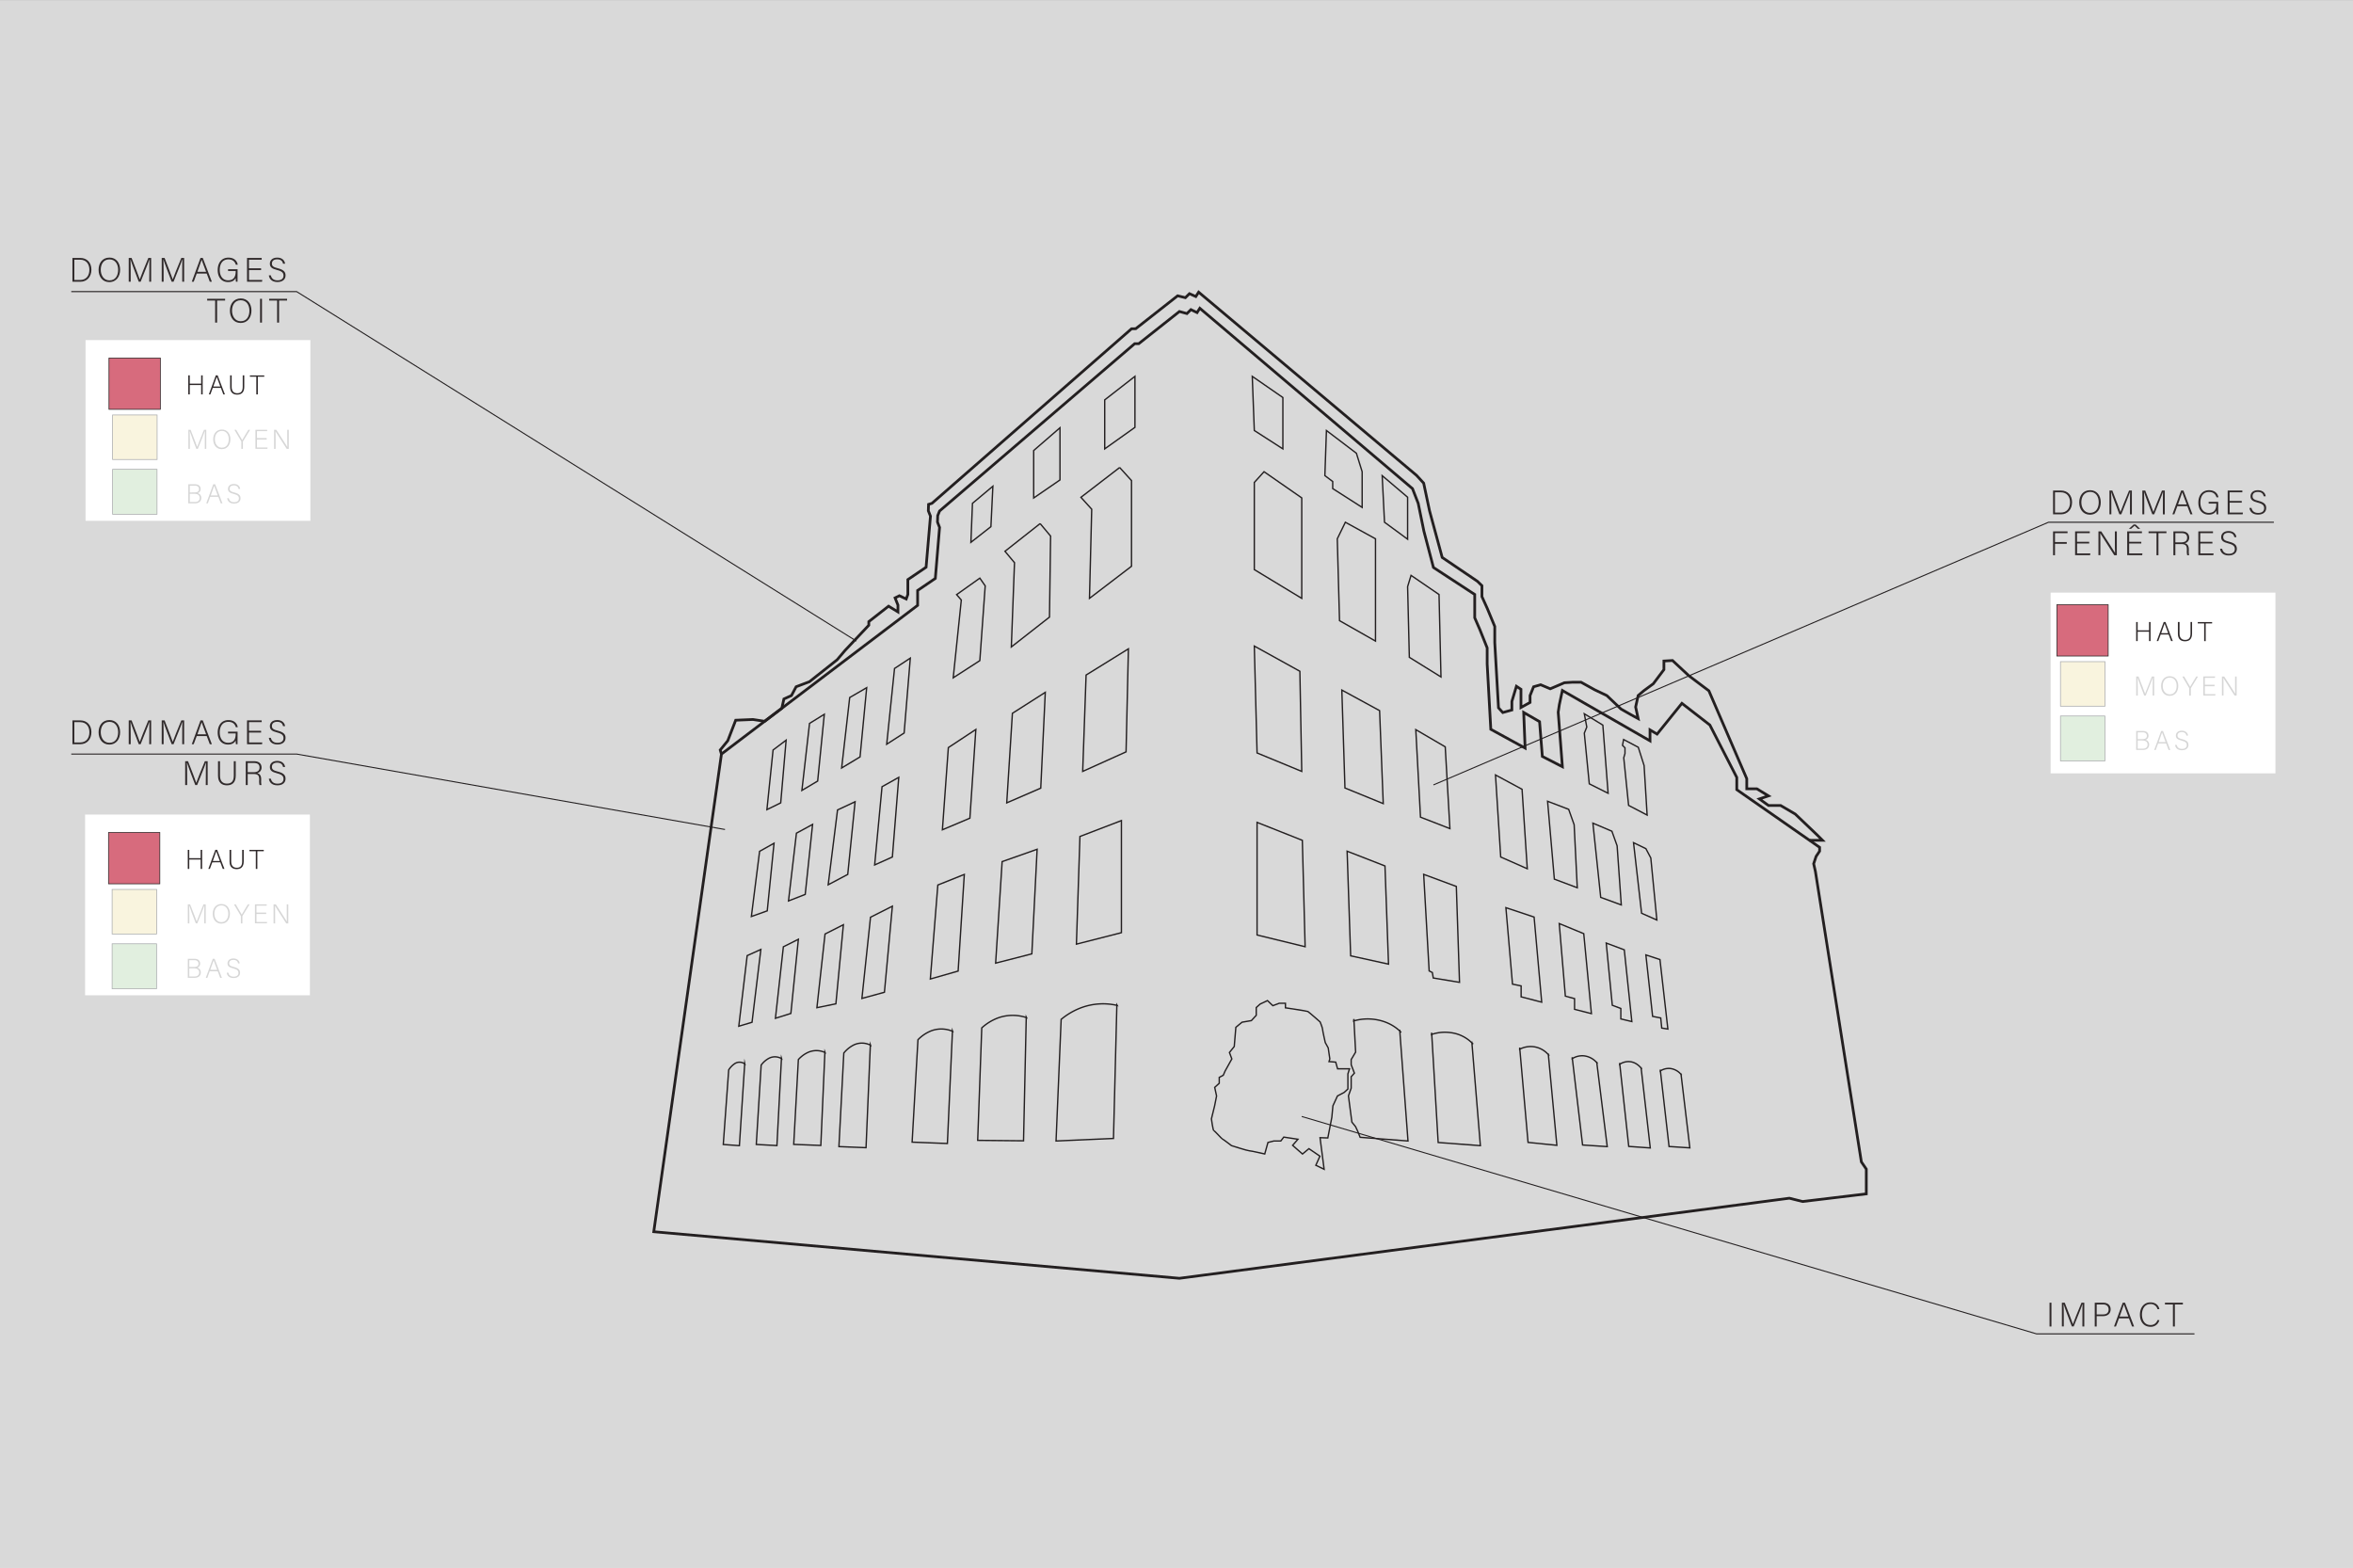<svg xmlns="http://www.w3.org/2000/svg" width="24in" height="15.99in" viewBox="0 0 1728 1151">
  <rect x="0" y="0" width="1728" height="1151" fill="#808080" stroke="none"/>
  <defs>
    <style>
      .cls-1, .cls-8 {
        fill: #fff;
      }

      .cls-1 {
        opacity: 0.7;
      }

      .cls-12, .cls-2, .cls-4 {
        fill: none;
      }

      .cls-12, .cls-2, .cls-4, .cls-5, .cls-6, .cls-7 {
        stroke: #231f20;
      }

      .cls-11, .cls-12, .cls-2, .cls-4, .cls-5, .cls-6, .cls-7, .cls-9 {
        stroke-miterlimit: 10;
      }

      .cls-2 {
        stroke-width: 0.75px;
      }

      .cls-3 {
        fill: #302a2b;
      }

      .cls-4 {
        stroke-width: 2px;
      }

      .cls-5 {
        fill: #d76b7d;
      }

      .cls-11, .cls-5, .cls-6, .cls-7, .cls-9 {
        stroke-width: 0.5px;
      }

      .cls-6 {
        fill: #f8e69a;
      }

      .cls-7 {
        fill: #74bc69;
      }

      .cls-9 {
        fill: #f9f4de;
      }

      .cls-11, .cls-9 {
        stroke: #a7a9ac;
      }

      .cls-10 {
        fill: #d6d6d6;
      }

      .cls-11 {
        fill: #e1efdf;
      }
    </style>
  </defs>
  <g id="Opacity_Rectangle" data-name="Opacity Rectangle">
    <rect id="o-1" class="cls-1" width="1728" height="1151"/>
  </g>
  <g id="Wall">
    <polyline id="c-1" class="cls-2" points="532.43 609.04 217.84 553.64 52.34 553.64"/>
    <g id="t-1.1">
      <path class="cls-3" d="M53.19,528.92H59c4.8,0,8.13,3.35,8.13,8.6s-3.25,8.89-8.16,8.89H53.19Zm1.4,16.2h4.19c4.6,0,6.86-3.23,6.86-7.53,0-3.83-2-7.38-6.86-7.38H54.59Z"/>
      <path class="cls-3" d="M88.21,537.54c0,4.78-2.55,9.12-8,9.12-4.93,0-7.81-4-7.81-9s2.79-9,8-9C85.23,528.67,88.21,532.44,88.21,537.54ZM74,537.59c0,4,2.2,7.78,6.38,7.78,4.5,0,6.38-3.67,6.38-7.8S84.58,530,80.38,530C75.91,530,74,533.66,74,537.59Z"/>
      <path class="cls-3" d="M109.67,538.4c0-3.41,0-6.69.1-8.44h-.07c-.71,2.37-4.22,10.93-6.43,16.45h-1.36c-1.67-4.28-5.3-13.81-6.1-16.48h0c.12,2,.17,6.06.17,9.06v7.42H94.54V528.92h2.1c2.38,6,5.37,13.77,6,15.76h0c.4-1.3,3.86-10,6.29-15.76h2.07v17.49h-1.4Z"/>
      <path class="cls-3" d="M133.85,538.4c0-3.41,0-6.69.1-8.44h-.08c-.7,2.37-4.21,10.93-6.42,16.45h-1.37c-1.66-4.28-5.3-13.81-6.1-16.48h0c.13,2,.18,6.06.18,9.06v7.42h-1.4V528.92h2.11c2.37,6,5.36,13.77,6,15.76h0c.4-1.3,3.86-10,6.29-15.76h2.07v17.49h-1.39Z"/>
      <path class="cls-3" d="M144.47,540.41l-2.21,6h-1.42l6.41-17.49h1.67l6.68,17.49h-1.52l-2.26-6Zm6.89-1.29c-1.93-5.16-2.93-7.66-3.28-8.84h0c-.43,1.33-1.55,4.42-3.11,8.84Z"/>
      <path class="cls-3" d="M174.44,546.41h-1.16a12.79,12.79,0,0,1-.17-2.77c-.64,1.2-2,3-5.64,3-5,0-7.6-3.82-7.6-8.79,0-5.22,2.75-9.15,7.88-9.15,3.79,0,6.29,2,6.84,5.21h-1.4c-.74-2.45-2.45-3.92-5.49-3.92-4.35,0-6.33,3.39-6.33,7.78,0,4,1.91,7.59,6.16,7.59s5.56-2.84,5.56-6.66v-.2h-5.61v-1.29h7Z"/>
      <path class="cls-3" d="M191.77,537.84h-8.91v7.28h9.76l-.2,1.29h-11V528.92h10.76v1.29h-9.36v6.34h8.91Z"/>
      <path class="cls-3" d="M198.89,541.71c.52,2.31,2.07,3.67,4.92,3.67,3.17,0,4.39-1.58,4.39-3.47s-.87-3.17-4.7-4.12-5.31-2.14-5.31-4.66c0-2.31,1.68-4.46,5.44-4.46s5.49,2.35,5.72,4.49H207.9c-.4-1.86-1.61-3.2-4.35-3.2-2.5,0-3.86,1.16-3.86,3.09s1.14,2.65,4.35,3.45c4.93,1.23,5.66,3.2,5.66,5.3,0,2.59-1.88,4.81-5.95,4.81-4.37,0-6-2.54-6.31-4.9Z"/>
      <path class="cls-3" d="M151.17,568.4c0-3.41,0-6.69.1-8.44h-.07c-.71,2.37-4.22,10.93-6.43,16.45h-1.36c-1.67-4.28-5.3-13.81-6.1-16.48h-.05c.12,2,.17,6.06.17,9.06v7.42H136V558.92h2.1c2.38,6,5.37,13.77,6,15.76h.05c.4-1.3,3.86-10,6.29-15.76h2.07v17.49h-1.4Z"/>
      <path class="cls-3" d="M161.56,558.92v10.59c0,4.62,2.61,5.82,5.07,5.82,2.9,0,5.06-1.23,5.06-5.82V558.92h1.43v10.52c0,5.48-2.91,7.17-6.54,7.17-3.46,0-6.47-1.86-6.47-7V558.92Z"/>
      <path class="cls-3" d="M181.91,568.27v8.14h-1.42V558.92h6.3c3.46,0,5.29,1.86,5.29,4.6a4,4,0,0,1-3.26,4.1c1.78.43,3,1.59,3,4.57v.68a11.81,11.81,0,0,0,.22,3.54H190.6a11.82,11.82,0,0,1-.25-3.65v-.45c0-2.85-.84-4-4.18-4Zm0-1.29h4.2c3,0,4.47-1.14,4.47-3.42s-1.39-3.35-4.1-3.35h-4.57Z"/>
      <path class="cls-3" d="M198.89,571.71c.52,2.31,2.07,3.67,4.92,3.67,3.17,0,4.39-1.58,4.39-3.47s-.87-3.17-4.7-4.12-5.31-2.14-5.31-4.66c0-2.31,1.68-4.46,5.44-4.46s5.49,2.35,5.72,4.49H207.9c-.4-1.86-1.61-3.2-4.35-3.2-2.5,0-3.86,1.16-3.86,3.09s1.14,2.65,4.35,3.45c4.93,1.23,5.66,3.2,5.66,5.3,0,2.59-1.88,4.81-5.95,4.81-4.37,0-6-2.54-6.31-4.9Z"/>
    </g>
    <polygon id="w-1" class="cls-4" points="529.82 553.64 673.88 444.42 673.88 433.5 686.88 424.66 690 387.21 688.47 383.24 688.64 378.54 690 375.14 833.29 252.26 836.28 252.26 866.15 228.63 871.67 230.14 874.58 227.24 879.11 229.43 881.12 226.24 1037.31 358.73 1041.5 369.5 1045.68 389.94 1052.69 416.62 1083.01 436.43 1083.01 445.57 1083.01 453.57 1086.82 462.33 1092.15 475.66 1092.15 487.47 1094.82 535.46 1120.01 549.25 1118.98 523.1 1130.63 529.84 1132.67 555.38 1147.38 562.94 1144.32 522.9 1145.14 517.38 1147.38 506.96 1211.74 543.94 1211.74 535.9 1216.93 538.98 1235.16 516.39 1255.69 532.31 1275.45 570.8 1275.45 579.79 1336.28 622.14 1336.28 624.96 1333.71 628.81 1331.92 634.2 1333.2 639.85 1366.95 853.14 1370.58 858.46 1370.58 861.26 1370.58 876.64 1323.8 882.25 1314.08 879.82 866.15 938.64 480.11 904.45 529.82 553.64"/>
    <rect id="r-1.1" class="cls-5" x="82.3" y="613.05" width="32.71" height="32.71"/>
    <g id="s-1.1">
      <path class="cls-3" d="M137.9,624H139v6.09h8.34V624h1.12v14h-1.12v-6.88H139V638H137.9Z"/>
      <path class="cls-3" d="M155.91,633.16l-1.77,4.8H153l5.14-14h1.33l5.35,14H163.6l-1.81-4.8Zm5.52-1c-1.55-4.14-2.35-6.13-2.63-7.08h0c-.34,1.07-1.24,3.54-2.49,7.08Z"/>
      <path class="cls-3" d="M169.78,624v8.48c0,3.7,2.09,4.65,4.06,4.65,2.32,0,4-1,4-4.65V624H179v8.42c0,4.39-2.33,5.74-5.23,5.74s-5.18-1.49-5.18-5.56V624Z"/>
      <path class="cls-3" d="M187.86,625h-4.69v-1h10.54v1H189v13h-1.14Z"/>
    </g>
    <rect id="r-2.1" class="cls-6" x="82.3" y="653.05" width="32.71" height="32.71"/>
    <g id="s-2.1">
      <path class="cls-3" d="M150,671.54c0-2.73,0-5.35.09-6.75H150c-.57,1.9-3.38,8.75-5.15,13.17H143.8c-1.33-3.43-4.24-11.06-4.88-13.19h0c.1,1.6.14,4.85.14,7.25V678H137.9V664h1.69c1.9,4.78,4.29,11,4.81,12.61h0c.32-1,3.09-8,5-12.61h1.65v14H150Z"/>
      <path class="cls-3" d="M168.83,670.86c0,3.82-2.05,7.3-6.37,7.3-4,0-6.25-3.18-6.25-7.2s2.22-7.2,6.39-7.2C166.44,663.76,168.83,666.78,168.83,670.86Zm-11.42,0c0,3.21,1.77,6.23,5.11,6.23,3.6,0,5.1-3,5.1-6.25s-1.7-6.09-5.06-6.09C159,664.79,157.41,667.75,157.41,670.9Z"/>
      <path class="cls-3" d="M176.86,678v-5.25a.73.73,0,0,0-.08-.33l-5-8.42h1.3c1.4,2.37,3.81,6.49,4.42,7.54.6-1,3-5.13,4.53-7.54h1.24l-5.21,8.5a.6.6,0,0,0-.07.3V678Z"/>
      <path class="cls-3" d="M195.45,671.1h-7.13v5.83h7.81l-.16,1H187.2V664h8.61v1h-7.49v5.08h7.13Z"/>
      <path class="cls-3" d="M200.88,678V664h1.65c2.17,3.36,7.25,11.13,8.12,12.65h0c-.12-2-.1-4.08-.1-6.36V664h1.14v14h-1.53L202,665.08h0c.1,1.83.08,3.89.08,6.43V678Z"/>
    </g>
    <rect id="r-3.1" class="cls-7" x="82.3" y="693.04" width="32.71" height="32.71"/>
    <g id="s-3.1">
      <path class="cls-3" d="M137.9,704h4.91c2.69,0,4.13,1.43,4.13,3.45a3,3,0,0,1-2.15,3.06,3.53,3.53,0,0,1,2.65,3.45c0,2.79-2.1,4-4.55,4h-5Zm4.55,6c2.4,0,3.31-.89,3.31-2.5,0-1.37-.95-2.48-2.9-2.48H139v5Zm-3.44,7h3.91c1.83,0,3.36-.91,3.36-2.95,0-1.77-1.13-3-3.93-3H139Z"/>
      <path class="cls-3" d="M154,713.15l-1.77,4.8H151.1l5.14-14h1.33l5.35,14H161.7l-1.81-4.8Zm5.52-1C158,708,157.18,706,156.9,705h0c-.34,1.07-1.24,3.54-2.49,7.08Z"/>
      <path class="cls-3" d="M167.63,714.19c.41,1.85,1.65,2.94,3.93,2.94,2.54,0,3.52-1.27,3.52-2.78s-.7-2.54-3.77-3.3-4.25-1.71-4.25-3.72,1.35-3.58,4.36-3.58,4.4,1.89,4.58,3.59h-1.17c-.31-1.48-1.28-2.56-3.47-2.56-2,0-3.1.93-3.1,2.48s.92,2.12,3.49,2.76c3.94,1,4.53,2.56,4.53,4.24,0,2.07-1.51,3.85-4.76,3.85-3.5,0-4.79-2-5.06-3.92Z"/>
    </g>
    <rect id="b-1" class="cls-8" x="62.48" y="598.07" width="165.1" height="132.73"/>
    <rect id="r-4.1" class="cls-5" x="79.68" y="611.24" width="37.7" height="37.7"/>
    <g id="s-4.1">
      <path class="cls-3" d="M137.9,624H139v6.09h8.34V624h1.12v14h-1.12v-6.88H139V638H137.9Z"/>
      <path class="cls-3" d="M155.91,633.16l-1.77,4.8H153l5.14-14h1.33l5.35,14H163.6l-1.81-4.8Zm5.52-1c-1.55-4.14-2.35-6.13-2.63-7.08h0c-.34,1.07-1.24,3.54-2.49,7.08Z"/>
      <path class="cls-3" d="M169.78,624v8.48c0,3.7,2.09,4.65,4.06,4.65,2.32,0,4-1,4-4.65V624H179v8.42c0,4.39-2.33,5.74-5.23,5.74s-5.18-1.49-5.18-5.56V624Z"/>
      <path class="cls-3" d="M187.86,625h-4.69v-1h10.54v1H189v13h-1.14Z"/>
    </g>
    <rect id="r-5.1" class="cls-9" x="82.33" y="653.06" width="32.71" height="32.71"/>
    <g id="s-5.1">
      <path class="cls-10" d="M150,671.56c0-2.73,0-5.35.08-6.76h-.06c-.56,1.9-3.37,8.75-5.14,13.17h-1.09c-1.34-3.43-4.25-11.05-4.88-13.19h0c.1,1.6.14,4.85.14,7.25V678h-1.11V664h1.68c1.9,4.78,4.3,11,4.81,12.61h0c.33-1,3.1-8,5-12.61h1.66v14H150Z"/>
      <path class="cls-10" d="M168.85,670.87c0,3.83-2,7.3-6.37,7.3-3.95,0-6.25-3.18-6.25-7.2s2.23-7.2,6.39-7.2C166.47,663.77,168.85,666.79,168.85,670.87Zm-11.42,0c0,3.21,1.77,6.23,5.11,6.23,3.6,0,5.11-2.94,5.11-6.25s-1.71-6.09-5.07-6.09C159,664.8,157.43,667.76,157.43,670.91Z"/>
      <path class="cls-10" d="M176.89,678v-5.25a.68.68,0,0,0-.08-.32l-5-8.43h1.31c1.39,2.38,3.81,6.49,4.41,7.54.6-1,3-5.12,4.53-7.54h1.24l-5.21,8.5a.63.63,0,0,0-.06.31V678Z"/>
      <path class="cls-10" d="M195.48,671.11h-7.13v5.83h7.81l-.17,1h-8.76V664h8.61v1h-7.49v5.07h7.13Z"/>
      <path class="cls-10" d="M200.91,678V664h1.64c2.17,3.36,7.25,11.13,8.13,12.65h0c-.12-2-.1-4.07-.1-6.35V664h1.13v14h-1.52c-2.07-3.23-7.23-11.33-8.23-12.87h0c.1,1.82.08,3.88.08,6.42V678Z"/>
    </g>
    <rect id="r-6.1" class="cls-11" x="82.33" y="692.98" width="32.64" height="33"/>
    <g id="s-6.1">
      <path class="cls-10" d="M137.93,704h4.9c2.7,0,4.14,1.43,4.14,3.44a3,3,0,0,1-2.16,3.06,3.53,3.53,0,0,1,2.65,3.46c0,2.79-2.09,4-4.54,4h-5Zm4.55,6c2.39,0,3.31-.9,3.31-2.5,0-1.37-1-2.48-2.9-2.48H139v5Zm-3.45,7h3.91c1.84,0,3.36-.91,3.36-3,0-1.76-1.13-3-3.92-3H139Z"/>
      <path class="cls-10" d="M154,713.15,152.27,718h-1.14l5.13-14h1.33l5.35,14h-1.22l-1.8-4.81Zm5.52-1C158,708,157.21,706,156.92,705h0c-.35,1.07-1.24,3.54-2.49,7.08Z"/>
      <path class="cls-10" d="M167.65,714.19c.42,1.85,1.65,2.94,3.94,2.94,2.54,0,3.51-1.26,3.51-2.77s-.7-2.54-3.76-3.3-4.25-1.71-4.25-3.73c0-1.85,1.35-3.57,4.35-3.57s4.4,1.88,4.58,3.59h-1.16c-.32-1.49-1.29-2.56-3.48-2.56-2,0-3.09.93-3.09,2.48s.91,2.12,3.48,2.76c3.95,1,4.53,2.55,4.53,4.24,0,2.07-1.51,3.85-4.76,3.85-3.5,0-4.79-2-5-3.93Z"/>
    </g>
  </g>
  <g id="Roof">
    <polyline id="c-2" class="cls-2" points="628.93 470.67 217.84 214.01 52.34 214.01"/>
    <g id="t-1.2">
      <path class="cls-3" d="M53.19,189.29H59c4.8,0,8.13,3.35,8.13,8.6s-3.25,8.89-8.16,8.89H53.19Zm1.4,16.2h4.19c4.6,0,6.86-3.23,6.86-7.53,0-3.83-2-7.38-6.86-7.38H54.59Z"/>
      <path class="cls-3" d="M88.21,197.91c0,4.78-2.55,9.12-8,9.12-4.93,0-7.81-4-7.81-9s2.79-9,8-9C85.23,189,88.21,192.81,88.21,197.91ZM74,198c0,4,2.2,7.78,6.38,7.78,4.5,0,6.38-3.68,6.38-7.8s-2.13-7.61-6.33-7.61C75.91,190.33,74,194,74,198Z"/>
      <path class="cls-3" d="M109.67,198.77c0-3.42,0-6.69.1-8.44h-.07c-.71,2.37-4.22,10.93-6.43,16.45h-1.36c-1.67-4.28-5.3-13.81-6.1-16.48h0c.12,2,.17,6.06.17,9.06v7.42H94.54V189.29h2.1c2.38,6,5.37,13.77,6,15.76h0c.4-1.3,3.86-10,6.29-15.76h2.07v17.49h-1.4Z"/>
      <path class="cls-3" d="M133.85,198.77c0-3.42,0-6.69.1-8.44h-.08c-.7,2.37-4.21,10.93-6.42,16.45h-1.37c-1.66-4.28-5.3-13.81-6.1-16.48h0c.13,2,.18,6.06.18,9.06v7.42h-1.4V189.29h2.11c2.37,6,5.36,13.77,6,15.76h0c.4-1.3,3.86-10,6.29-15.76h2.07v17.49h-1.39Z"/>
      <path class="cls-3" d="M144.47,200.78l-2.21,6h-1.42l6.41-17.49h1.67l6.68,17.49h-1.52l-2.26-6Zm6.89-1.29c-1.93-5.17-2.93-7.66-3.28-8.84h0c-.43,1.33-1.55,4.42-3.11,8.84Z"/>
      <path class="cls-3" d="M174.44,206.78h-1.16a12.79,12.79,0,0,1-.17-2.77c-.64,1.2-2,3-5.64,3-5,0-7.6-3.82-7.6-8.79,0-5.22,2.75-9.15,7.88-9.15,3.79,0,6.29,2,6.84,5.21h-1.4c-.74-2.45-2.45-3.92-5.49-3.92-4.35,0-6.33,3.39-6.33,7.78,0,4,1.91,7.59,6.16,7.59s5.56-2.84,5.56-6.66v-.2h-5.61v-1.29h7Z"/>
      <path class="cls-3" d="M191.77,198.21h-8.91v7.28h9.76l-.2,1.29h-11V189.29h10.76v1.29h-9.36v6.34h8.91Z"/>
      <path class="cls-3" d="M198.89,202.08c.52,2.31,2.07,3.67,4.92,3.67,3.17,0,4.39-1.58,4.39-3.47s-.87-3.17-4.7-4.12-5.31-2.14-5.31-4.66c0-2.31,1.68-4.46,5.44-4.46s5.49,2.35,5.72,4.49H207.9c-.4-1.86-1.61-3.21-4.35-3.21-2.5,0-3.86,1.17-3.86,3.1s1.14,2.65,4.35,3.45c4.93,1.22,5.66,3.2,5.66,5.3,0,2.59-1.88,4.81-5.95,4.81-4.37,0-6-2.54-6.31-4.9Z"/>
      <path class="cls-3" d="M158,220.58h-5.86v-1.29h13.17v1.29h-5.88v16.2H158Z"/>
      <path class="cls-3" d="M184.66,227.91c0,4.78-2.55,9.12-8,9.12-4.93,0-7.81-4-7.81-9s2.79-9,8-9C181.68,219,184.66,222.81,184.66,227.91ZM170.4,228c0,4,2.2,7.78,6.38,7.78,4.5,0,6.38-3.68,6.38-7.8s-2.13-7.61-6.33-7.61C172.36,220.33,170.4,224,170.4,228Z"/>
      <path class="cls-3" d="M192.39,219.29v17.49H191V219.29Z"/>
      <path class="cls-3" d="M203.51,220.58h-5.86v-1.29h13.17v1.29h-5.88v16.2h-1.43Z"/>
    </g>
    <rect id="r-1.2" class="cls-5" x="82.66" y="264.6" width="32.71" height="32.71"/>
    <g id="s-1.2">
      <path class="cls-3" d="M138.26,275.51h1.12v6.09h8.34v-6.09h1.12v14h-1.12v-6.88h-8.34v6.88h-1.12Z"/>
      <path class="cls-3" d="M156.27,284.71l-1.77,4.8h-1.14l5.13-14h1.34l5.35,14H164l-1.8-4.8Zm5.51-1c-1.54-4.13-2.34-6.13-2.62-7.07h0c-.34,1.06-1.24,3.54-2.49,7.07Z"/>
      <path class="cls-3" d="M170.14,275.51V284c0,3.7,2.08,4.65,4.05,4.65,2.33,0,4.06-1,4.06-4.65v-8.48h1.14v8.42c0,4.38-2.33,5.74-5.24,5.74S169,288.18,169,284.1v-8.59Z"/>
      <path class="cls-3" d="M188.22,276.54h-4.69v-1h10.54v1h-4.71v13h-1.14Z"/>
    </g>
    <rect id="r-2.2" class="cls-6" x="82.66" y="304.6" width="32.71" height="32.71"/>
    <g id="s-2.2">
      <path class="cls-3" d="M150.37,323.09c0-2.73,0-5.35.08-6.76h-.06c-.56,1.91-3.37,8.76-5.14,13.18h-1.09c-1.34-3.43-4.24-11.06-4.88-13.2h0c.1,1.61.14,4.86.14,7.26v5.94h-1.12v-14h1.68c1.91,4.77,4.3,11,4.82,12.61h0c.32-1,3.09-8,5-12.61h1.66v14h-1.12Z"/>
      <path class="cls-3" d="M169.18,322.41c0,3.82-2,7.3-6.37,7.3-3.95,0-6.25-3.18-6.25-7.2s2.23-7.2,6.39-7.2C166.8,315.31,169.18,318.32,169.18,322.41Zm-11.41,0c0,3.21,1.76,6.22,5.1,6.22,3.6,0,5.11-2.94,5.11-6.24s-1.7-6.09-5.07-6.09C159.34,316.34,157.77,319.3,157.77,322.45Z"/>
      <path class="cls-3" d="M177.22,329.51v-5.26a.68.68,0,0,0-.08-.32l-5-8.42h1.31c1.39,2.37,3.81,6.48,4.41,7.53.6-1.05,3-5.12,4.53-7.53h1.25l-5.22,8.5a.61.61,0,0,0-.06.3v5.2Z"/>
      <path class="cls-3" d="M195.81,322.64h-7.13v5.83h7.81l-.16,1h-8.77v-14h8.61v1h-7.49v5.07h7.13Z"/>
      <path class="cls-3" d="M201.24,329.51v-14h1.65c2.17,3.35,7.25,11.13,8.12,12.65h0c-.12-2-.1-4.08-.1-6.36v-6.29h1.14v14h-1.53c-2.07-3.23-7.23-11.34-8.22-12.88h0c.1,1.83.08,3.89.08,6.42v6.46Z"/>
    </g>
    <rect id="r-3.2" class="cls-7" x="82.66" y="344.59" width="32.71" height="32.71"/>
    <g id="s-3.2">
      <path class="cls-3" d="M138.26,355.5h4.91c2.69,0,4.13,1.43,4.13,3.44a3,3,0,0,1-2.15,3.06,3.55,3.55,0,0,1,2.65,3.46c0,2.79-2.1,4-4.55,4h-5Zm4.55,6c2.4,0,3.31-.89,3.31-2.5,0-1.37-1-2.48-2.9-2.48h-3.86v5Zm-3.45,7h3.92c1.83,0,3.35-.91,3.35-3,0-1.76-1.13-3-3.92-3h-3.35Z"/>
      <path class="cls-3" d="M154.37,364.69l-1.77,4.81h-1.14l5.13-14h1.34l5.35,14h-1.23l-1.8-4.81Zm5.51-1c-1.54-4.13-2.34-6.13-2.62-7.07h0c-.34,1.06-1.24,3.54-2.49,7.07Z"/>
      <path class="cls-3" d="M168,365.73c.42,1.85,1.66,2.94,3.94,2.94,2.54,0,3.51-1.26,3.51-2.77s-.7-2.54-3.76-3.3-4.25-1.71-4.25-3.73c0-1.85,1.35-3.57,4.35-3.57s4.4,1.88,4.58,3.59h-1.16c-.31-1.49-1.28-2.56-3.47-2.56-2,0-3.1.93-3.1,2.48s.91,2.12,3.49,2.76c3.94,1,4.52,2.56,4.52,4.24,0,2.07-1.5,3.85-4.75,3.85-3.5,0-4.8-2-5.06-3.93Z"/>
    </g>
    <rect id="b-2" class="cls-8" x="62.83" y="249.62" width="165.1" height="132.73"/>
    <rect id="r-4.2" class="cls-5" x="80.04" y="262.79" width="37.7" height="37.7"/>
    <g id="s-4.2">
      <path class="cls-3" d="M138.26,275.51h1.12v6.09h8.34v-6.09h1.12v14h-1.12v-6.88h-8.34v6.88h-1.12Z"/>
      <path class="cls-3" d="M156.27,284.71l-1.77,4.8h-1.14l5.13-14h1.34l5.35,14H164l-1.8-4.8Zm5.51-1c-1.54-4.13-2.34-6.13-2.62-7.07h0c-.34,1.06-1.24,3.54-2.49,7.07Z"/>
      <path class="cls-3" d="M170.14,275.51V284c0,3.7,2.08,4.65,4.05,4.65,2.33,0,4.06-1,4.06-4.65v-8.48h1.14v8.42c0,4.38-2.33,5.74-5.24,5.74S169,288.18,169,284.1v-8.59Z"/>
      <path class="cls-3" d="M188.22,276.54h-4.69v-1h10.54v1h-4.71v13h-1.14Z"/>
    </g>
    <rect id="r-5.2" class="cls-9" x="82.68" y="304.61" width="32.71" height="32.71"/>
    <g id="s-5.2">
      <path class="cls-10" d="M150.4,323.11c0-2.74,0-5.36.08-6.76h-.06c-.57,1.9-3.37,8.75-5.15,13.17h-1.09c-1.33-3.43-4.24-11.06-4.88-13.19h0c.1,1.6.14,4.85.14,7.25v5.94h-1.11v-14H140c1.9,4.78,4.29,11,4.81,12.61h0c.32-1,3.09-8,5-12.61h1.66v14H150.4Z"/>
      <path class="cls-10" d="M169.21,322.42c0,3.82-2.05,7.3-6.37,7.3-4,0-6.25-3.18-6.25-7.2s2.23-7.2,6.39-7.2C166.82,315.32,169.21,318.34,169.21,322.42Zm-11.42,0c0,3.21,1.77,6.23,5.11,6.23,3.6,0,5.11-2.95,5.11-6.25s-1.71-6.09-5.07-6.09C159.36,316.35,157.79,319.31,157.79,322.46Z"/>
      <path class="cls-10" d="M177.24,329.52v-5.25a.76.76,0,0,0-.08-.33l-5-8.42h1.3l4.42,7.54c.6-1.05,3-5.13,4.53-7.54h1.24l-5.21,8.5a.61.61,0,0,0-.06.3v5.2Z"/>
      <path class="cls-10" d="M195.84,322.66h-7.13v5.83h7.81l-.17,1h-8.76v-14h8.6v1h-7.48v5.08h7.13Z"/>
      <path class="cls-10" d="M201.27,329.52v-14h1.64c2.17,3.36,7.25,11.13,8.13,12.65h0c-.12-2-.11-4.08-.11-6.36v-6.29h1.14v14h-1.52l-8.23-12.87h0c.1,1.82.08,3.88.08,6.42v6.45Z"/>
    </g>
    <rect id="r-6.2" class="cls-11" x="82.68" y="344.53" width="32.64" height="33"/>
    <g id="s-6.2">
      <path class="cls-10" d="M138.29,355.51h4.9c2.7,0,4.13,1.42,4.13,3.44a3,3,0,0,1-2.15,3.06,3.53,3.53,0,0,1,2.65,3.45c0,2.79-2.09,4.05-4.55,4.05h-5Zm4.54,6c2.4,0,3.31-.9,3.31-2.5,0-1.38-.95-2.48-2.9-2.48h-3.85v5Zm-3.44,7h3.91c1.84,0,3.36-.92,3.36-3,0-1.77-1.13-3-3.93-3h-3.34Z"/>
      <path class="cls-10" d="M154.39,364.7l-1.76,4.81h-1.14l5.13-14H158l5.35,14h-1.22l-1.81-4.81Zm5.52-1c-1.55-4.13-2.35-6.13-2.63-7.08h0c-.34,1.07-1.23,3.54-2.48,7.08Z"/>
      <path class="cls-10" d="M168,365.74c.41,1.85,1.65,2.94,3.93,2.94,2.54,0,3.52-1.27,3.52-2.78s-.7-2.54-3.77-3.29-4.25-1.71-4.25-3.73c0-1.85,1.35-3.57,4.36-3.57s4.4,1.88,4.58,3.59h-1.16c-.32-1.49-1.29-2.57-3.48-2.57-2,0-3.1.93-3.1,2.48s.92,2.13,3.49,2.76c3.94,1,4.53,2.56,4.53,4.25,0,2.07-1.51,3.85-4.76,3.85-3.5,0-4.79-2-5.05-3.93Z"/>
    </g>
    <polyline id="a-1" class="cls-4" points="1328.9 617 1338.43 617 1334.72 613.29 1318.4 597.71 1307.64 591.4 1298.74 591.4 1292.06 586.58 1298.74 584.36 1290.21 579.16 1282.79 579.16 1282.79 571.74 1254.97 507.19 1240.33 496.17 1228.26 484.94 1221.95 485.31 1221.95 491.62 1214.16 502 1207.11 507.19 1203.03 510.67 1201.18 519.07 1203.03 527.6 1198.21 525 1190.42 520.55 1180.03 510.68 1171.13 506.45 1161.11 500.89 1154.81 500.89 1148.87 501.26 1143.68 503.49 1138.48 505.71 1131.44 502.74 1126.24 504.23 1123.65 510.68 1123.65 515.73 1116.97 519.44 1116.97 510.68 1116.97 506.08 1113.63 503.86 1110.29 514.99 1110.29 521.29 1103.62 523.15 1100.47 519.67 1097.72 471.73 1097.72 459.93 1092.23 446.69 1088.3 438 1088.3 430 1084.99 426.76 1059.13 409.25 1049.84 375.06 1045.52 354.7 1040.32 349 880.26 214.41 878.19 217.64 873.52 215.53 870.53 218.49 864.84 217.09 834.06 241.26 830.97 241.32 684.41 369.5 681.91 370.28 681.75 374.98 683.32 378.93 680.1 416.43 666.71 425.51 666.71 436.43 665.51 439.74 660.49 437.37 657.32 438.95 659.43 444.23 659.43 449.25 652.56 445.03 638.03 456.39 638.03 459.03 620.6 477.52 614.78 484.39 594.44 500.51 584.66 504.21 581.23 510.67 575.68 513.19 574.15 520.03 561.56 529.57 552.96 528.25 540.28 528.78 534.47 543.84 528.92 550.66 529.82 553.64"/>
  </g>
  <g id="Window">
    <polyline id="c-3" class="cls-2" points="1052.69 576.3 1504.38 383.4 1669.88 383.4"/>
    <g id="t-1.3">
      <path class="cls-3" d="M1507.74,360.11h5.82c4.8,0,8.13,3.35,8.13,8.59s-3.25,8.9-8.16,8.9h-5.79Zm1.4,16.2h4.19c4.6,0,6.86-3.23,6.86-7.53,0-3.83-2-7.38-6.86-7.38h-4.19Z"/>
      <path class="cls-3" d="M1542.76,368.73c0,4.77-2.55,9.12-8,9.12-4.93,0-7.81-4-7.81-9s2.79-9,8-9C1539.78,359.86,1542.76,363.63,1542.76,368.73Zm-14.26,0c0,4,2.2,7.78,6.38,7.78,4.5,0,6.38-3.68,6.38-7.81s-2.13-7.6-6.33-7.6C1530.46,361.15,1528.5,364.84,1528.5,368.78Z"/>
      <path class="cls-3" d="M1564.22,369.58c0-3.41,0-6.68.1-8.44h-.07c-.71,2.38-4.22,10.94-6.43,16.46h-1.36c-1.67-4.29-5.3-13.82-6.1-16.48h0c.12,2,.17,6.06.17,9.06v7.42h-1.39V360.11h2.1c2.38,6,5.37,13.76,6,15.75h0c.41-1.29,3.87-10,6.3-15.75h2.07V377.6h-1.4Z"/>
      <path class="cls-3" d="M1588.4,369.58c0-3.41,0-6.68.1-8.44h-.08c-.7,2.38-4.21,10.94-6.42,16.46h-1.37c-1.66-4.29-5.3-13.82-6.1-16.48h0c.13,2,.18,6.06.18,9.06v7.42h-1.4V360.11h2.11c2.37,6,5.36,13.76,6,15.75h0c.4-1.29,3.86-10,6.29-15.75h2.07V377.6h-1.39Z"/>
      <path class="cls-3" d="M1599,371.59l-2.21,6h-1.42l6.41-17.49h1.67l6.68,17.49h-1.53l-2.25-6Zm6.89-1.28c-1.93-5.17-2.93-7.66-3.28-8.85h0c-.43,1.34-1.55,4.43-3.11,8.85Z"/>
      <path class="cls-3" d="M1629,377.6h-1.16a12.93,12.93,0,0,1-.17-2.78c-.64,1.2-2,3-5.64,3-5,0-7.6-3.82-7.6-8.8,0-5.22,2.75-9.14,7.88-9.14,3.79,0,6.29,2,6.84,5.2h-1.4c-.74-2.44-2.45-3.92-5.49-3.92-4.35,0-6.33,3.39-6.33,7.79,0,4,1.91,7.58,6.16,7.58s5.56-2.83,5.56-6.66v-.19H1622v-1.29h7Z"/>
      <path class="cls-3" d="M1646.32,369h-8.91v7.28h9.76l-.2,1.29h-11V360.11h10.76v1.29h-9.36v6.34h8.91Z"/>
      <path class="cls-3" d="M1653.44,372.89c.52,2.31,2.06,3.67,4.92,3.67,3.17,0,4.39-1.58,4.39-3.46s-.87-3.18-4.7-4.12-5.31-2.14-5.31-4.66c0-2.31,1.68-4.46,5.44-4.46s5.49,2.35,5.72,4.48h-1.45c-.4-1.85-1.61-3.2-4.35-3.2-2.5,0-3.86,1.16-3.86,3.1s1.14,2.65,4.35,3.45c4.93,1.22,5.66,3.19,5.66,5.3,0,2.59-1.88,4.81-6,4.81-4.37,0-6-2.54-6.31-4.91Z"/>
      <path class="cls-3" d="M1507.74,390.11h10.63v1.29h-9.23v6.54h8.65v1.29h-8.65v8.37h-1.4Z"/>
      <path class="cls-3" d="M1534.27,399h-8.91v7.28h9.76l-.2,1.29h-11V390.11h10.76v1.29h-9.36v6.34h8.91Z"/>
      <path class="cls-3" d="M1541.06,407.6V390.11h2.06c2.71,4.19,9.06,13.9,10.15,15.8h0c-.15-2.51-.13-5.09-.13-7.94v-7.86h1.42V407.6h-1.91c-2.58-4-9-14.16-10.27-16.09h0c.13,2.28.1,4.86.1,8v8.06Z"/>
      <path class="cls-3" d="M1572.52,399h-8.91v7.28h9.76l-.2,1.29h-11V390.11H1573v1.29h-9.36v6.34h8.91Zm-4.12-13.94,3.3,3.18H1570l-2.38-2.29-2.6,2.29h-1.62l3.47-3.18Z"/>
      <path class="cls-3" d="M1583.71,391.4h-5.86v-1.29H1591v1.29h-5.88v16.2h-1.43Z"/>
      <path class="cls-3" d="M1597.54,399.45v8.15h-1.43V390.11h6.31c3.45,0,5.28,1.85,5.28,4.6a4,4,0,0,1-3.26,4.1c1.78.42,3,1.59,3,4.57v.67a11.81,11.81,0,0,0,.23,3.55h-1.42a11.53,11.53,0,0,1-.26-3.66v-.44c0-2.85-.84-4.05-4.17-4.05Zm0-1.28h4.2c3,0,4.46-1.15,4.46-3.43s-1.39-3.34-4.09-3.34h-4.57Z"/>
      <path class="cls-3" d="M1624.77,399h-8.91v7.28h9.76l-.2,1.29h-11V390.11h10.76v1.29h-9.36v6.34h8.91Z"/>
      <path class="cls-3" d="M1631.89,402.89c.52,2.31,2.07,3.67,4.92,3.67,3.17,0,4.39-1.58,4.39-3.46s-.87-3.18-4.7-4.12-5.31-2.14-5.31-4.66c0-2.31,1.68-4.46,5.44-4.46s5.49,2.35,5.72,4.48h-1.45c-.4-1.85-1.61-3.2-4.35-3.2-2.5,0-3.86,1.16-3.86,3.1s1.14,2.65,4.35,3.45c4.93,1.22,5.66,3.19,5.66,5.3,0,2.59-1.88,4.81-6,4.81-4.37,0-6-2.54-6.31-4.91Z"/>
    </g>
    <rect id="r-1.3" class="cls-5" x="1513.14" y="445.76" width="32.71" height="32.71"/>
    <g id="s-1.3">
      <path class="cls-3" d="M1568.75,456.67h1.12v6.09h8.34v-6.09h1.12v14h-1.12v-6.88h-8.34v6.88h-1.12Z"/>
      <path class="cls-3" d="M1586.75,465.87l-1.76,4.8h-1.14l5.13-14h1.33l5.35,14h-1.22l-1.81-4.8Zm5.52-1c-1.55-4.13-2.35-6.13-2.63-7.07h0c-.34,1.06-1.23,3.54-2.48,7.07Z"/>
      <path class="cls-3" d="M1600.62,456.67v8.48c0,3.7,2.09,4.65,4.06,4.65,2.32,0,4-1,4-4.65v-8.48h1.14v8.42c0,4.38-2.33,5.74-5.23,5.74s-5.18-1.49-5.18-5.57v-8.59Z"/>
      <path class="cls-3" d="M1618.7,457.7H1614v-1h10.54v1h-4.71v13h-1.14Z"/>
    </g>
    <rect id="r-2.3" class="cls-6" x="1513.14" y="485.76" width="32.71" height="32.71"/>
    <g id="s-2.3">
      <path class="cls-3" d="M1580.86,504.25c0-2.73,0-5.35.08-6.76h-.06c-.57,1.91-3.38,8.76-5.15,13.18h-1.09c-1.33-3.43-4.24-11.06-4.88-13.2h0c.1,1.61.14,4.86.14,7.26v5.94h-1.11v-14h1.68c1.9,4.77,4.29,11,4.81,12.61h0c.32-1,3.09-8,5-12.61H1582v14h-1.11Z"/>
      <path class="cls-3" d="M1599.67,503.57c0,3.82-2.05,7.3-6.37,7.3-4,0-6.25-3.18-6.25-7.2s2.23-7.2,6.39-7.2C1597.28,496.47,1599.67,499.48,1599.67,503.57Zm-11.42,0c0,3.21,1.77,6.22,5.11,6.22,3.6,0,5.11-2.94,5.11-6.24s-1.71-6.09-5.07-6.09C1589.82,497.5,1588.25,500.46,1588.25,503.61Z"/>
      <path class="cls-3" d="M1607.7,510.67v-5.26a.68.68,0,0,0-.08-.32l-5-8.42h1.3c1.4,2.37,3.81,6.48,4.42,7.53.6-1.05,3-5.12,4.53-7.53h1.24l-5.21,8.5a.6.6,0,0,0-.07.3v5.2Z"/>
      <path class="cls-3" d="M1626.29,503.8h-7.12v5.83h7.8l-.16,1H1618v-14h8.61v1h-7.48v5.07h7.12Z"/>
      <path class="cls-3" d="M1631.72,510.67v-14h1.65c2.17,3.35,7.25,11.13,8.13,12.64h0c-.13-2-.11-4.07-.11-6.35v-6.29h1.14v14H1641l-8.23-12.88h0c.1,1.83.08,3.89.08,6.42v6.46Z"/>
    </g>
    <rect id="r-3.3" class="cls-7" x="1513.14" y="525.75" width="32.71" height="32.71"/>
    <g id="s-3.3">
      <path class="cls-3" d="M1568.75,536.66h4.9c2.7,0,4.13,1.43,4.13,3.44a3,3,0,0,1-2.15,3.06,3.53,3.53,0,0,1,2.65,3.46c0,2.79-2.09,4-4.55,4h-5Zm4.54,6c2.4,0,3.31-.89,3.31-2.5,0-1.37-.95-2.48-2.9-2.48h-3.85v5Zm-3.44,7h3.91c1.84,0,3.36-.91,3.36-3,0-1.76-1.13-3-3.93-3h-3.34Z"/>
      <path class="cls-3" d="M1584.85,545.85l-1.77,4.81H1582l5.13-14h1.33l5.35,14h-1.22l-1.81-4.81Zm5.52-1c-1.55-4.13-2.35-6.13-2.63-7.07h0c-.34,1.06-1.23,3.54-2.48,7.07Z"/>
      <path class="cls-3" d="M1598.47,546.89c.41,1.85,1.65,2.94,3.93,2.94,2.54,0,3.52-1.26,3.52-2.77s-.7-2.54-3.77-3.3-4.25-1.71-4.25-3.73c0-1.85,1.35-3.57,4.36-3.57s4.4,1.88,4.58,3.59h-1.16c-.32-1.49-1.29-2.56-3.48-2.56-2,0-3.1.93-3.1,2.48s.92,2.12,3.49,2.76c3.94,1,4.53,2.55,4.53,4.24,0,2.07-1.51,3.85-4.76,3.85-3.5,0-4.79-2-5.06-3.93Z"/>
    </g>
    <rect id="b-3" class="cls-8" x="1505.94" y="435.09" width="165.1" height="132.73"/>
    <rect id="r-4.3" class="cls-5" x="1510.52" y="443.95" width="37.7" height="37.7"/>
    <g id="s-4.3">
      <path class="cls-3" d="M1568.75,456.67h1.12v6.09h8.34v-6.09h1.12v14h-1.12v-6.88h-8.34v6.88h-1.12Z"/>
      <path class="cls-3" d="M1586.75,465.87l-1.76,4.8h-1.14l5.13-14h1.33l5.35,14h-1.22l-1.81-4.8Zm5.52-1c-1.55-4.13-2.35-6.13-2.63-7.07h0c-.34,1.06-1.23,3.54-2.48,7.07Z"/>
      <path class="cls-3" d="M1600.62,456.67v8.48c0,3.7,2.09,4.65,4.06,4.65,2.32,0,4-1,4-4.65v-8.48h1.14v8.42c0,4.38-2.33,5.74-5.23,5.74s-5.18-1.49-5.18-5.57v-8.59Z"/>
      <path class="cls-3" d="M1618.7,457.7H1614v-1h10.54v1h-4.71v13h-1.14Z"/>
    </g>
    <rect id="r-5.3" class="cls-9" x="1513.17" y="485.77" width="32.71" height="32.71"/>
    <g id="s-5.3">
      <path class="cls-10" d="M1580.88,504.27c0-2.74,0-5.36.08-6.76h-.06c-.56,1.9-3.37,8.75-5.14,13.17h-1.09c-1.34-3.43-4.24-11.06-4.88-13.19h0c.1,1.6.14,4.85.14,7.25v5.94h-1.12v-14h1.68c1.9,4.78,4.3,11,4.82,12.61h0c.33-1,3.1-8,5-12.61H1582v14h-1.12Z"/>
      <path class="cls-10" d="M1599.69,503.58c0,3.82-2,7.3-6.37,7.3-4,0-6.25-3.18-6.25-7.2s2.23-7.2,6.39-7.2C1597.31,496.48,1599.69,499.5,1599.69,503.58Zm-11.42,0c0,3.21,1.77,6.23,5.11,6.23,3.6,0,5.11-3,5.11-6.25s-1.71-6.09-5.07-6.09C1589.84,497.51,1588.27,500.47,1588.27,503.62Z"/>
      <path class="cls-10" d="M1607.73,510.68v-5.25a.76.76,0,0,0-.08-.33l-5-8.42H1604c1.39,2.37,3.81,6.49,4.41,7.54.6-1.05,3-5.13,4.53-7.54h1.24l-5.21,8.5a.61.61,0,0,0-.06.3v5.2Z"/>
      <path class="cls-10" d="M1626.32,503.82h-7.13v5.83H1627l-.17,1h-8.76v-14h8.61v1h-7.49v5.08h7.13Z"/>
      <path class="cls-10" d="M1631.75,510.68v-14h1.65c2.17,3.36,7.24,11.13,8.12,12.65h0c-.12-2-.1-4.08-.1-6.36v-6.29h1.13v14h-1.52c-2.07-3.23-7.23-11.33-8.23-12.88h0c.1,1.83.08,3.89.08,6.43v6.45Z"/>
    </g>
    <rect id="r-6.3" class="cls-11" x="1513.17" y="525.69" width="32.64" height="33"/>
    <g id="s-6.3">
      <path class="cls-10" d="M1568.77,536.67h4.91c2.69,0,4.13,1.42,4.13,3.44a3,3,0,0,1-2.15,3.06,3.53,3.53,0,0,1,2.64,3.45c0,2.79-2.09,4-4.54,4h-5Zm4.55,6c2.39,0,3.31-.9,3.31-2.5,0-1.38-1-2.48-2.9-2.48h-3.86v5Zm-3.45,7h3.91c1.84,0,3.36-.92,3.36-3,0-1.77-1.13-3-3.92-3h-3.35Z"/>
      <path class="cls-10" d="M1584.88,545.86l-1.77,4.81H1582l5.13-14h1.33l5.36,14h-1.23l-1.8-4.81Zm5.51-1c-1.55-4.13-2.34-6.13-2.62-7.08h0c-.34,1.07-1.24,3.54-2.49,7.08Z"/>
      <path class="cls-10" d="M1598.49,546.9c.42,1.85,1.65,2.94,3.94,2.94,2.54,0,3.51-1.27,3.51-2.78s-.7-2.54-3.76-3.29-4.25-1.71-4.25-3.73c0-1.85,1.35-3.57,4.35-3.57s4.4,1.88,4.58,3.59h-1.16c-.32-1.49-1.28-2.57-3.48-2.57-2,0-3.09.93-3.09,2.48s.91,2.13,3.48,2.76c4,1,4.53,2.56,4.53,4.25,0,2.07-1.51,3.85-4.76,3.85-3.5,0-4.79-2-5.05-3.93Z"/>
    </g>
    <path id="f-1" class="cls-12" d="M1205.73,785c-.43-.64-3.57-5.13-9.12-5.49a11.62,11.62,0,0,0-7.18,2v-1l6.68,61.28,15.82,1.12-6.79-59.35"/>
    <path id="f-2" class="cls-12" d="M1173.22,781a14.48,14.48,0,0,0-10.43-5.77,14,14,0,0,0-8.21,2.13V776.3l7.64,64.45,18.1,1.18-7.76-62.42"/>
    <path id="f-3" class="cls-12" d="M1137.74,775.2a17.28,17.28,0,0,0-12-6.69,17.55,17.55,0,0,0-9.71,1.9l0-1.17,6.14,69.6,21.16,2.13L1137,773.54"/>
    <path id="f-4" class="cls-12" d="M1081.86,766.69a26.76,26.76,0,0,0-16.72-8.48,30.26,30.26,0,0,0-13.87,1.38l.11-1.31,4.78,80.63,31,2.31-6.3-76.46"/>
    <path id="f-5" class="cls-12" d="M1029,758.14c-.84-1-7-7.77-19-9.55a36.84,36.84,0,0,0-15.89,1.06l.15-1.41,1.28,24.29L992.28,778v3.79l2.37,6.16-2.37,2.68V799l-2,5.66.92,7.13,1.6,12.15,2.69,3.32,1.57,3.31,1.79,4.52L1034,837.8l-6.09-81.75"/>
    <path id="f-6" class="cls-12" d="M976.6,777.52l-1.18-8.06-2.17-3.94s-2-8.85-2-9.83-1.77-5.31-1.77-5.31-8.26-7.28-9-7.67S944,740,944,740v-3.34h-4.53l-4.72,1.77-3.93-3.74-5.42,2.56-2.84,2.56v5.7L919,749.39l-6.89,1.18-4.52,3.74-1.18,14.12-3.54,4.37,1.77,4.72-4.92,8.85-1.38,3.15-2.95,1.57v4.33l-3.34,3,1.38,6.33L892,811.94l-2.36,9.64s1.18,8.65,1.77,8.65,5.7,5.9,6.29,6.1,6.69,4.89,6.69,4.89,11.8,3.76,13,3.76,11.41,2.36,11.41,2.36l2.36-8.45,4.33-1.09h5.11l2.17-2.85,10.42,1.58L949.26,841l7.27,6.37,4.72-3.93,8.07,5.51-3,6.68,6.09,2.95-3-23.2,5.71.19,2.95-15.14.79-8.46,3.34-7.24,4.92-2.59,2.75-2.52V788.53l1.18-3.73H982.3l-1.38-4.92-4.91-.39Z"/>
    <path id="f-7" class="cls-12" d="M779.09,748.67a50.56,50.56,0,0,1,15.47-8.94,46.3,46.3,0,0,1,25.88-1.49l-.24-.39-2.48,98.09-42.18,1.86,3.77-89.63"/>
    <path id="f-8" class="cls-12" d="M720.87,754.86a36.62,36.62,0,0,1,12.34-7.54,31.94,31.94,0,0,1,20.64-.12l-.19-.38-2,90.85L718,837.34l3-82.92"/>
    <path id="f-9" class="cls-12" d="M674,763.59a27.83,27.83,0,0,1,9.7-6.62,21,21,0,0,1,15.9.31l-.13-.35-3.72,82.72-25.91-1,4.31-75.48"/>
    <path id="f-10" class="cls-12" d="M619.59,773.32a22.16,22.16,0,0,1,7.47-6.08,13.83,13.83,0,0,1,12.23.22l-.11-.32L636,842.72l-19.91-.8,3.6-69"/>
    <path id="f-11" class="cls-12" d="M586.22,778.1a21.51,21.51,0,0,1,7.46-5.49,15.1,15.1,0,0,1,12.22.22l-.1-.28-3,68.52-19.91-.77,3.43-62.53"/>
    <path id="f-11-2" data-name="f-11" class="cls-12" d="M558.89,782.19a17.39,17.39,0,0,1,5.77-5.11,9.57,9.57,0,0,1,9.31.26l-.08-.27-3.33,64.09-15.16-.81L559,781.87"/>
    <path id="f-12" class="cls-12" d="M535.07,785.71a15.26,15.26,0,0,1,4.61-4.78,6.41,6.41,0,0,1,7.28.3l-.05-.25L543,841.22l-11.84-.84,4-55"/>
    <polygon id="f-13" class="cls-12" points="823.55 684.81 823.55 602.49 793.09 614.16 790.5 693.24 823.55 684.81"/>
    <polygon id="f-14" class="cls-12" points="761.65 623.56 735.95 632.63 731.18 707.18 757.76 700.37 761.65 623.56"/>
    <polygon id="f-15" class="cls-12" points="708.17 642.03 688.73 649.81 683.22 718.84 703.63 713.01 708.17 642.03"/>
    <polygon id="f-16" class="cls-12" points="639.29 673.47 632.98 733.11 649.51 728.57 655.34 665.37 639.29 673.47"/>
    <polygon id="f-17" class="cls-12" points="605.9 685.79 599.92 739.91 613.86 737.06 619.37 678.98 605.9 685.79"/>
    <polygon id="f-18" class="cls-12" points="575.29 695.18 569.46 747.69 580.8 744.13 586.31 689.67 575.29 695.18"/>
    <polygon id="f-19" class="cls-12" points="548.71 701.67 542.55 753.52 552.28 750.61 558.76 697.13 548.71 701.67"/>
    <polygon id="f-20" class="cls-12" points="828.68 476.36 826.96 552.02 795.11 566.38 797.61 495.61 828.68 476.36"/>
    <polygon id="f-21" class="cls-12" points="767.64 508.31 764.31 578.66 739.33 589.48 743.49 523.71 767.64 508.31"/>
    <polygon id="f-22" class="cls-12" points="716.64 535.57 712.27 600.72 692.08 609.25 696.45 548.89 716.64 535.57"/>
    <polygon id="f-23" class="cls-12" points="660.03 570.75 655.34 629.24 642.33 635.07 647.75 577.62 660.03 570.75"/>
    <polygon id="f-24" class="cls-12" points="627.97 588.65 622.56 642.03 608.2 649.63 615.07 594.68 627.97 588.65"/>
    <polygon id="f-25" class="cls-12" points="596.75 605.3 591.34 656.71 579.06 661.5 584.89 611.75 596.75 605.3"/>
    <polygon id="f-26" class="cls-12" points="568.44 619.14 563.45 668.78 551.79 672.95 557.83 625.07 568.44 619.14"/>
    <polygon id="f-27" class="cls-12" points="719.57 424.44 723.52 430.13 719.57 485.02 700.03 497.63 705.97 440.51 702.51 436.56 719.57 424.44"/>
    <polygon id="f-28" class="cls-12" points="668.51 483.18 663.98 538.18 651.18 546.41 656.93 490.78 668.51 483.18"/>
    <polygon id="f-29" class="cls-12" points="636.48 504.89 631.6 555.73 618.09 563.87 624 512.13 636.48 504.89"/>
    <polygon id="f-30" class="cls-12" points="605.36 524.43 600.48 573.46 588.9 580.34 594.51 531.12 605.36 524.43"/>
    <polygon id="f-31" class="cls-12" points="577.32 543.43 573.34 589.48 563.21 594.45 567.73 550.66 577.32 543.43"/>
    <polygon id="f-32" class="cls-12" points="923.17 686.53 958.46 695.13 956.41 617 923.17 603.82 923.17 686.53"/>
    <polygon id="f-33" class="cls-12" points="989.3 624.98 991.9 701.81 1019.7 707.92 1017.1 635.82 989.3 624.98"/>
    <polygon id="f-34" class="cls-12" points="1045.52 641.98 1049.54 712.9 1051.89 714.08 1052.56 718.1 1071.84 721.28 1069.5 650.87 1045.52 641.98"/>
    <polygon id="f-35" class="cls-12" points="1105.9 666.45 1110.75 722.61 1117.09 723.91 1117.09 731.93 1132.2 735.85 1126.61 673.35 1105.9 666.45"/>
    <polygon id="f-36" class="cls-12" points="1145.07 678.11 1149.57 731.44 1156.32 733.24 1156.32 741.11 1168.7 744.26 1163.07 685.54 1145.07 678.11"/>
    <polygon id="f-37" class="cls-12" points="1179.58 692.43 1184.04 738.12 1190.31 740.49 1190.31 748.15 1198.39 750.1 1192.84 697.41 1179.58 692.43"/>
    <polygon id="f-38" class="cls-12" points="1208.7 701.15 1213.65 746.29 1219.61 747.45 1220.34 754.87 1224.85 755.6 1219.03 704.54 1208.7 701.15"/>
    <polygon id="f-39" class="cls-12" points="921.14 474.32 923.17 552.83 955.98 566.38 954.6 492.84 921.14 474.32"/>
    <polygon id="f-40" class="cls-12" points="985.42 506.64 987.71 578.56 1015.83 590.03 1013.15 521.75 985.42 506.64"/>
    <polygon id="f-41" class="cls-12" points="1039.73 535.71 1043.18 599.98 1064.79 608.39 1061.35 548.34 1039.73 535.71"/>
    <polygon id="f-42" class="cls-12" points="1098.26 568.99 1102.09 629.24 1121.6 637.85 1117.77 579.51 1098.26 568.99"/>
    <polygon id="f-43" class="cls-12" points="1136.51 588.31 1141.49 645.5 1158.32 651.81 1156.02 605.52 1152.01 594.24 1136.51 588.31"/>
    <polygon id="f-44" class="cls-12" points="1169.79 604.38 1175.53 658.89 1190.64 664.43 1187.58 621.02 1183.75 610.31 1169.79 604.38"/>
    <polygon id="f-45" class="cls-12" points="1199.63 618.72 1205.56 670.55 1216.77 675.53 1212.32 629.94 1208.7 623.11 1199.63 618.72"/>
    <polygon id="f-46" class="cls-12" points="921.14 418.17 955.98 439.3 955.98 365.52 928.29 346.29 921.14 354.17 921.14 418.17"/>
    <polygon id="f-47" class="cls-12" points="982.07 395.56 983.72 455.68 1010.14 470.67 1010.14 395.56 988.01 383.4 982.07 395.56"/>
    <polygon id="f-48" class="cls-12" points="1036.25 422.41 1033.72 430.7 1034.99 482.59 1058.23 497 1056.79 436.46 1036.25 422.41"/>
    <polygon id="f-49" class="cls-12" points="1163.48 524.05 1165.31 533.81 1163.48 538.28 1167.14 575.5 1180.96 582.44 1177.1 532.39 1163.48 524.05"/>
    <polygon id="f-50" class="cls-12" points="1192.35 542.96 1191.53 547.23 1193.36 549.06 1193.36 553.25 1192.45 556.37 1196.01 591.34 1209.62 598.45 1207.39 562.07 1203.12 548.65 1192.35 542.96"/>
    <polyline id="f-51" class="cls-12" points="822.26 343.19 830.96 352.8 830.96 415.71 800.09 439.3 801.73 373.83 793.81 365.09 822.26 343.19"/>
    <polyline id="f-52" class="cls-12" points="763.86 384.37 771.54 393.57 770.72 453.05 742.7 474.98 745.03 413.09 738.03 404.73 763.86 384.37"/>
    <polygon id="f-53" class="cls-12" points="1015.04 349.16 1016.76 383.4 1033.72 395.85 1033.72 365.01 1015.04 349.16"/>
    <polygon id="f-54" class="cls-12" points="974.11 316.02 972.96 349.16 978.72 353.48 978.72 358.67 1000.34 372.5 1000.34 346.29 996.11 332.73 974.11 316.02"/>
    <polygon id="f-55" class="cls-12" points="919.64 276.25 921.14 316.02 942.12 329.52 942.12 291.81 919.64 276.25"/>
    <polygon id="f-56" class="cls-12" points="833.48 276.25 833.48 313.71 811.28 329.51 811.28 293.54 833.48 276.25"/>
    <polygon id="f-57" class="cls-12" points="778.43 314 778.43 352.33 759.12 365.59 759.12 330.72 778.43 314"/>
    <polygon id="f-58" class="cls-12" points="729.15 356.94 727.71 386.63 713.01 398.15 714.16 369.5 729.15 356.94"/>
    <path id="f-59" class="cls-12" d="M1235,789.52a12.19,12.19,0,0,0-8.8-5,11.59,11.59,0,0,0-6.93,1.87v-1l6.45,56.46,15.27,1-6.55-54.69"/>
  </g>
  <g id="Impact">
    <polyline id="c-4" class="cls-2" points="955.98 819.81 1495.59 979.45 1611.58 979.45"/>
    <g id="t-1.4">
      <path class="cls-3" d="M1506.54,956.56v17.49h-1.4V956.56Z"/>
      <path class="cls-3" d="M1529.29,966c0-3.42,0-6.69.1-8.45h-.07c-.7,2.38-4.21,10.94-6.43,16.46h-1.36c-1.67-4.28-5.3-13.82-6.1-16.48h0c.13,2,.18,6.06.18,9.06v7.42h-1.4V956.56h2.1c2.38,6,5.37,13.77,6,15.75h0c.4-1.29,3.86-10,6.29-15.75h2.07v17.49h-1.4Z"/>
      <path class="cls-3" d="M1538.34,956.56h6.26c3.21,0,5.42,1.78,5.42,4.88s-2.19,5-5.59,5h-4.67v7.6h-1.42Zm1.42,8.61h4.78c2.8,0,4-1.49,4-3.68s-1.54-3.64-3.88-3.64h-4.88Z"/>
      <path class="cls-3" d="M1556.12,968.05l-2.21,6h-1.42l6.41-17.49h1.67l6.68,17.49h-1.53l-2.25-6Zm6.89-1.29c-1.93-5.17-2.93-7.66-3.28-8.85h0c-.43,1.34-1.55,4.43-3.11,8.85Z"/>
      <path class="cls-3" d="M1585.79,969.36a6.39,6.39,0,0,1-6.59,4.89c-5,0-7.68-4-7.68-8.92,0-4.72,2.6-9,7.71-9,3.79,0,6,2.11,6.58,5h-1.4a5,5,0,0,0-5.26-3.75c-4.32,0-6.13,3.94-6.13,7.7s1.78,7.66,6.23,7.66a5.09,5.09,0,0,0,5.14-3.6Z"/>
      <path class="cls-3" d="M1595.76,957.85h-5.86v-1.29h13.17v1.29h-5.89v16.2h-1.42Z"/>
    </g>
  </g>
</svg>
